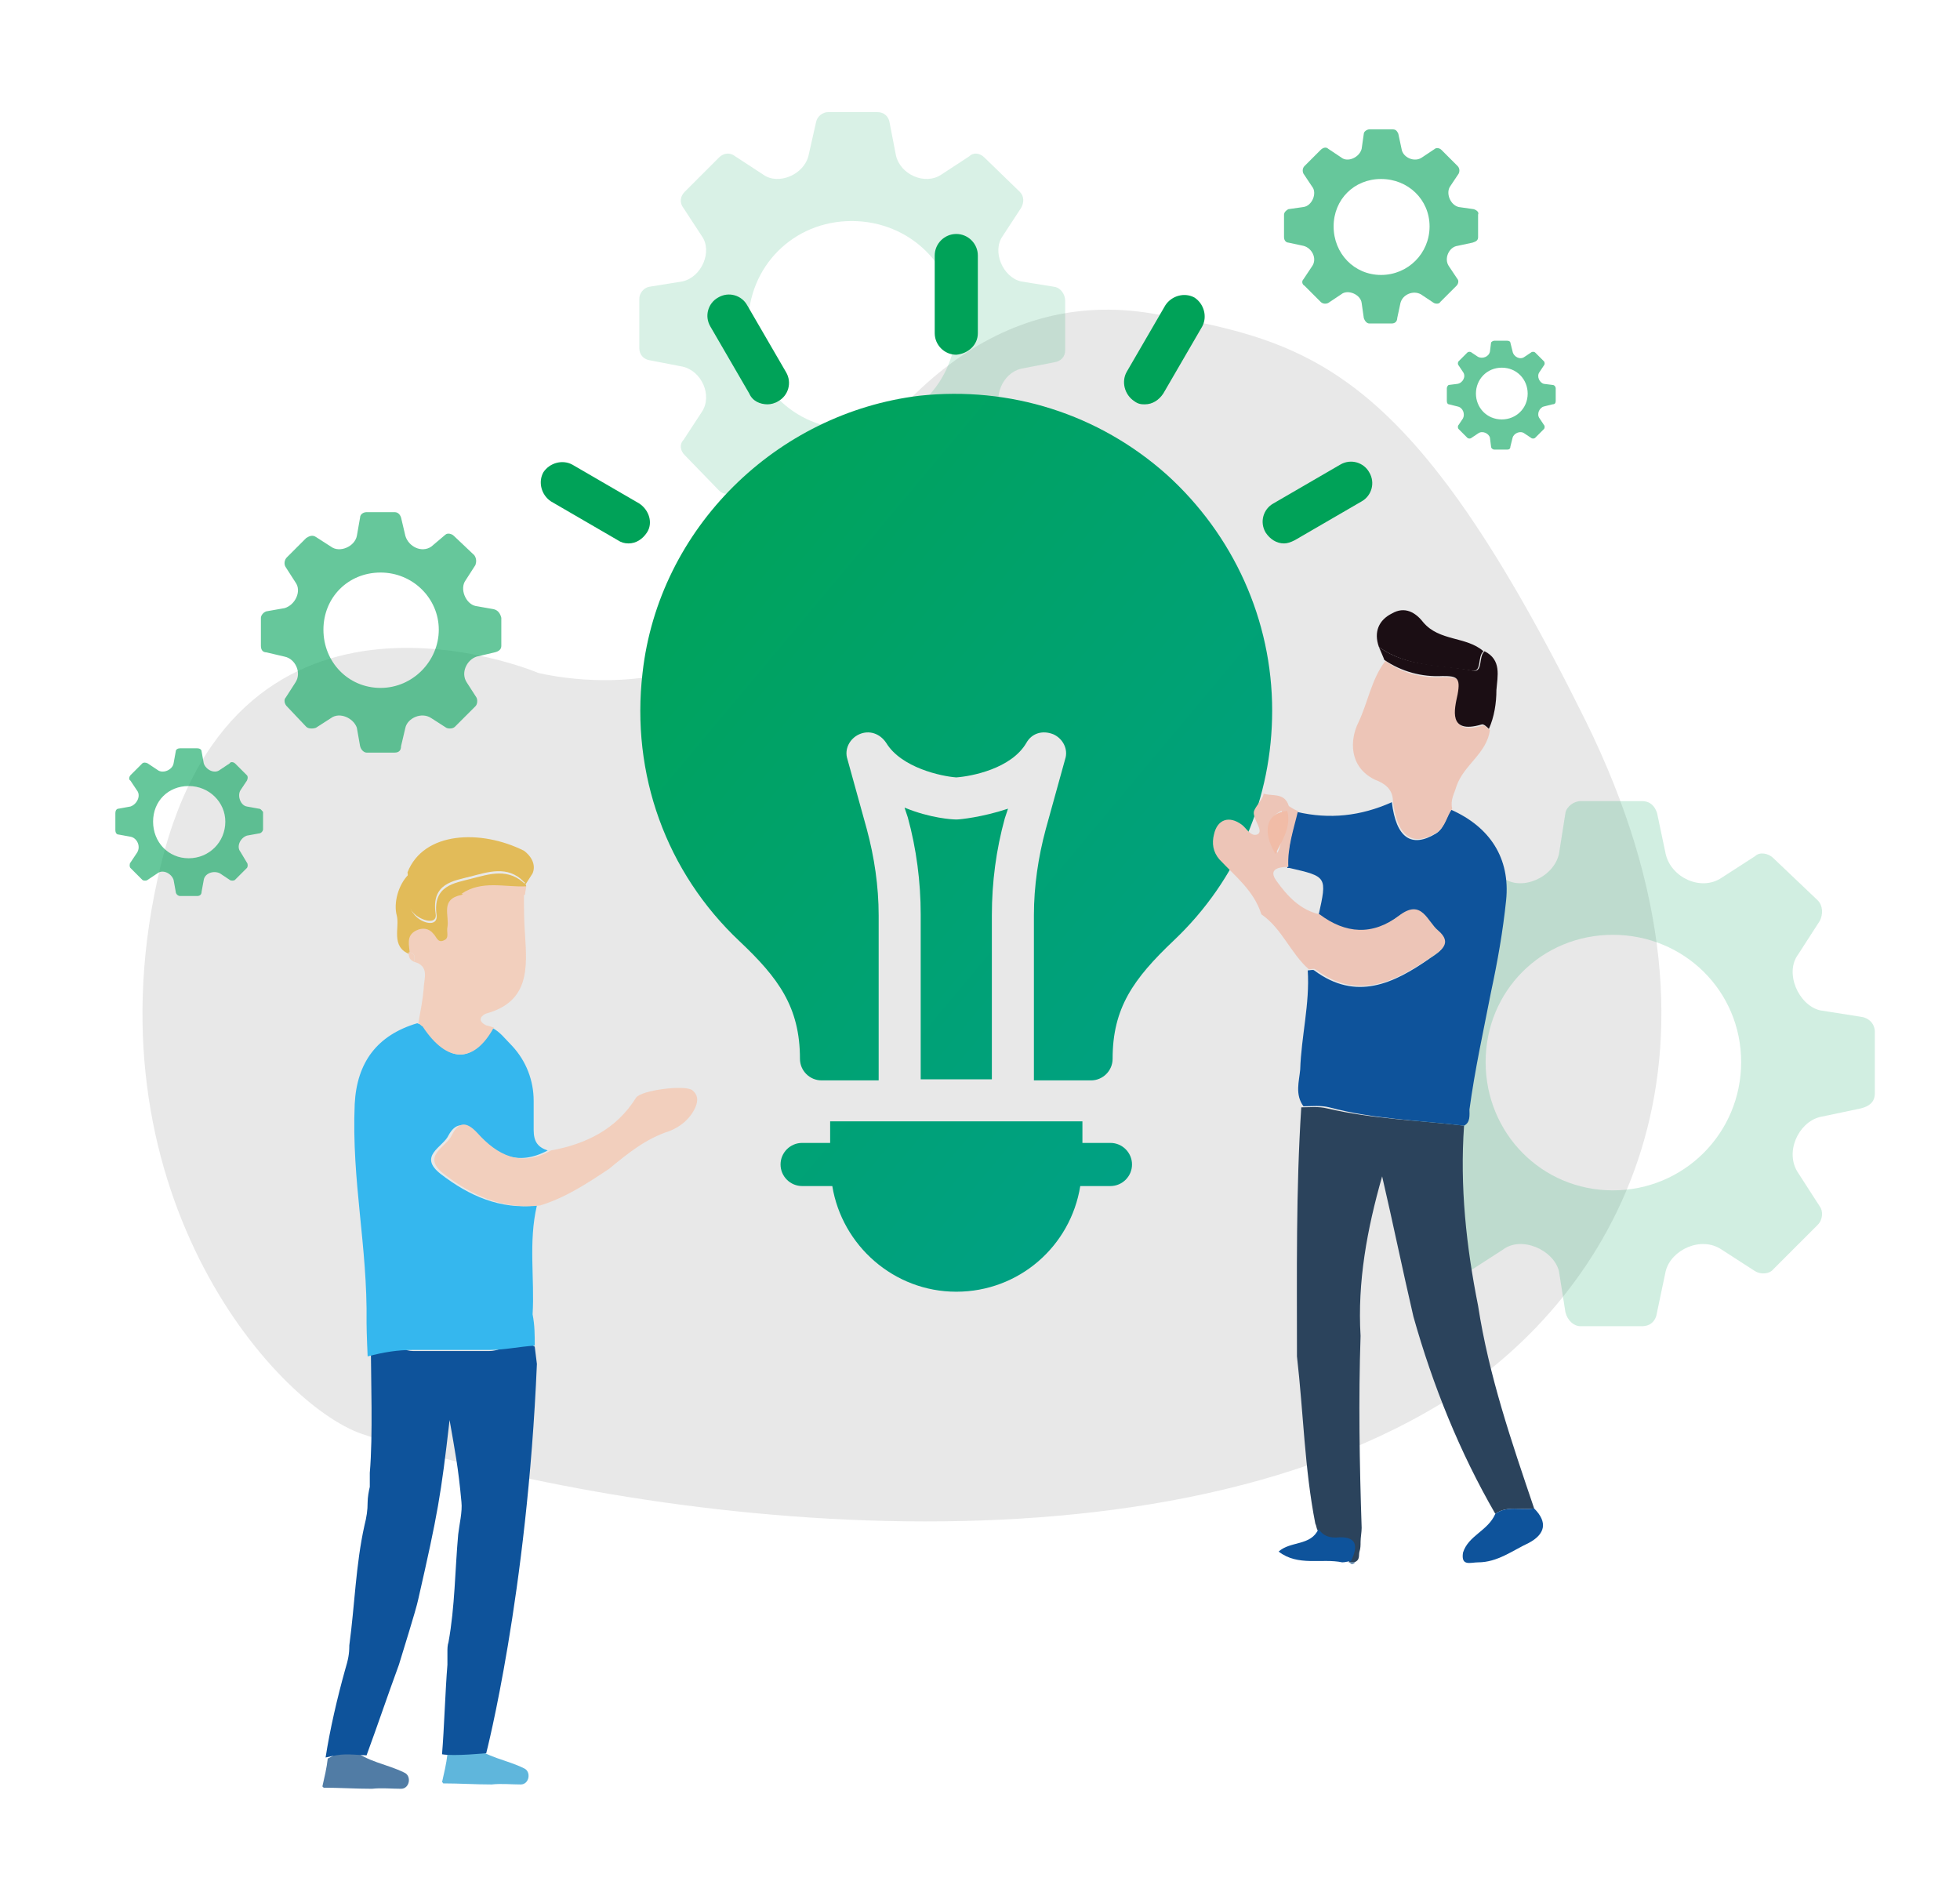 <?xml version="1.0" encoding="utf-8"?>
<!-- Generator: Adobe Illustrator 25.2.1, SVG Export Plug-In . SVG Version: 6.00 Build 0)  -->
<svg version="1.1" xmlns="http://www.w3.org/2000/svg" xmlns:xlink="http://www.w3.org/1999/xlink" x="0px" y="0px"
	 viewBox="0 0 181.8 175.5" style="enable-background:new 0 0 181.8 175.5;" xml:space="preserve">
<style type="text/css">
	.st0{fill:url(#SVGID_1_);}
	.st1{fill:url(#SVGID_2_);}
	.st2{fill:url(#SVGID_3_);}
	.st3{fill:url(#SVGID_4_);}
	.st4{fill:url(#SVGID_5_);}
	.st5{fill:url(#SVGID_6_);}
	.st6{fill:url(#SVGID_7_);}
	.st7{fill:url(#SVGID_8_);}
	.st8{fill:url(#SVGID_9_);}
	.st9{fill:url(#SVGID_10_);}
	.st10{fill:url(#SVGID_11_);}
	.st11{fill:url(#SVGID_12_);}
	.st12{fill:url(#SVGID_13_);}
	.st13{fill:url(#SVGID_14_);}
	.st14{fill:url(#SVGID_15_);}
	.st15{fill:url(#SVGID_16_);}
	.st16{fill:url(#SVGID_17_);}
	.st17{fill:url(#SVGID_18_);}
	.st18{fill:url(#SVGID_19_);}
	.st19{fill:url(#SVGID_20_);}
	.st20{fill:url(#SVGID_21_);}
	.st21{fill:url(#SVGID_22_);}
	.st22{fill:url(#SVGID_23_);}
	.st23{fill:url(#SVGID_24_);}
	.st24{fill:url(#SVGID_25_);}
	.st25{fill:url(#SVGID_26_);}
	.st26{fill:url(#SVGID_27_);}
	.st27{fill:url(#SVGID_28_);}
	.st28{fill:url(#SVGID_29_);}
	.st29{fill:url(#SVGID_30_);}
	.st30{fill:url(#SVGID_31_);}
	.st31{fill:url(#SVGID_32_);}
	.st32{fill:#85D8B5;}
	.st33{fill:url(#SVGID_33_);}
	.st34{fill:#E8E8E8;}
	.st35{opacity:0.6;}
	.st36{fill-rule:evenodd;clip-rule:evenodd;fill:#00A258;}
	.st37{opacity:0.18;}
	.st38{opacity:0.15;}
	.st39{fill:#A3A29A;}
	.st40{fill:none;stroke:#00A359;stroke-width:4;stroke-miterlimit:10;}
	.st41{fill:none;stroke:#00A359;stroke-width:2.5;stroke-linecap:round;stroke-linejoin:round;stroke-miterlimit:10;}
	.st42{fill:#002C3F;}
	.st43{fill:none;stroke:#00A359;stroke-width:2;stroke-linecap:round;stroke-linejoin:round;stroke-miterlimit:10;}
	.st44{fill:#00A359;}
	.st45{fill-rule:evenodd;clip-rule:evenodd;fill:#002C3F;}
	.st46{fill-rule:evenodd;clip-rule:evenodd;fill:#00A359;}
	.st47{fill:none;}
	.st48{fill:#00A359;stroke:#FFFFFF;stroke-miterlimit:10;}
	.st49{fill:none;stroke:#002C3F;stroke-width:1.8;stroke-miterlimit:10;}
	.st50{fill:#FFFFFF;}
	.st51{fill:none;stroke:#00A359;stroke-width:3;stroke-linecap:round;stroke-linejoin:round;stroke-miterlimit:10;}
	.st52{fill:#00A359;stroke:#FFFFFF;stroke-width:0.5;stroke-miterlimit:10;}
	.st53{fill:url(#SVGID_34_);}
	.st54{fill:#F4F4F4;}
	.st55{fill:#FBFCFE;}
	.st56{fill:none;stroke:#FBFCFE;stroke-width:2;stroke-linecap:round;stroke-linejoin:round;stroke-miterlimit:10;}
	.st57{fill:#CCCCCC;}
	.st58{fill:url(#SVGID_35_);}
	.st59{opacity:0.3;fill:#6A7570;}
	.st60{fill:#D5EDE3;}
	.st61{fill:#00A258;}
	.st62{fill:none;stroke:#002C3F;stroke-width:0.75;stroke-linecap:round;stroke-linejoin:round;stroke-miterlimit:10;}
	.st63{fill:#082C3E;}
	.st64{fill:url(#SVGID_36_);}
	.st65{fill:#F6C5B9;}
	.st66{fill:#D3FBF6;}
	.st67{fill:#35B7EE;}
	.st68{fill:#E2BB59;}
	.st69{fill-rule:evenodd;clip-rule:evenodd;fill:url(#SVGID_37_);}
	.st70{opacity:0.7;fill-rule:evenodd;clip-rule:evenodd;fill:#D5EDE3;}
	.st71{fill-rule:evenodd;clip-rule:evenodd;fill:url(#SVGID_38_);}
	.st72{fill:#F5F7FD;}
	.st73{fill:#E6ECF7;}
	.st74{clip-path:url(#SVGID_40_);fill:#E6ECF7;}
	.st75{fill:#C9DBEC;}
	.st76{fill:#BECEEB;}
	.st77{fill:#F2F6FD;}
	.st78{clip-path:url(#SVGID_42_);fill:#DDE7F8;}
	.st79{opacity:0.38;fill:url(#SVGID_43_);}
	.st80{fill:#C5887B;}
	.st81{fill:#663300;}
	.st82{fill:url(#SVGID_44_);}
	.st83{fill:url(#SVGID_45_);}
	.st84{fill:url(#SVGID_46_);}
	.st85{fill:url(#SVGID_47_);}
	.st86{fill:url(#SVGID_48_);}
	.st87{fill:#9BF7D6;}
	.st88{fill:#828282;}
	.st89{fill:#E6ECF8;}
	.st90{fill:#E6ECF9;}
	.st91{fill-rule:evenodd;clip-rule:evenodd;fill:#828282;}
	.st92{fill-rule:evenodd;clip-rule:evenodd;fill:#E6ECF8;}
	.st93{fill:#46586B;}
	.st94{fill:url(#SVGID_49_);}
	.st95{clip-path:url(#SVGID_51_);fill:#E6ECF7;}
	.st96{fill:#956EE1;}
	.st97{fill:url(#SVGID_52_);}
	.st98{opacity:0.3;}
	.st99{fill:url(#SVGID_53_);}
	.st100{fill:none;stroke:#00A359;stroke-linecap:round;stroke-linejoin:round;stroke-miterlimit:10;}
	.st101{fill:#C0ABF4;}
	.st102{fill:#6A7570;}
	.st103{fill:#F0D3C7;}
	.st104{fill:#7C4939;}
	.st105{fill:#1B0E14;}
	.st106{fill:#B5AACC;}
	.st107{fill:#968AB3;}
	.st108{fill:#AF9F98;}
	.st109{fill:#BF7F64;}
	.st110{fill:#212D67;}
	.st111{fill:#F0937B;}
	.st112{fill:#54505D;}
	.st113{fill:#FDFFFF;}
	.st114{fill:#B39D98;}
	.st115{fill:#3A2E40;}
	.st116{fill-rule:evenodd;clip-rule:evenodd;fill:#FFFFFF;}
	.st117{fill-rule:evenodd;clip-rule:evenodd;fill:#006032;}
	.st118{fill:url(#SVGID_54_);}
	.st119{fill:url(#SVGID_55_);}
	.st120{fill:url(#SVGID_56_);}
	.st121{fill:#57CE90;}
	.st122{clip-path:url(#SVGID_58_);fill:#E6ECF7;}
	.st123{fill:url(#SVGID_59_);}
	.st124{fill:#46A578;}
	.st125{fill:#707C79;}
	.st126{fill:#AEBDB9;}
	.st127{fill:#07492A;}
	.st128{fill:url(#SVGID_60_);}
	.st129{fill:#0FDB7A;}
	.st130{fill:url(#SVGID_61_);}
	.st131{fill:url(#SVGID_62_);}
	.st132{fill:url(#SVGID_63_);}
	.st133{fill:url(#SVGID_64_);}
	.st134{fill:url(#SVGID_65_);}
	.st135{fill:#2B435C;}
	.st136{fill:#0E539B;}
	.st137{fill:#EDC5B7;}
	.st138{fill:#517CA5;}
	.st139{fill:#F1BCA7;}
	.st140{fill:#5FB6DC;}
	.st141{fill:#F2CFBD;}
	.st142{fill:#0EDCBF;}
	.st143{fill:#0B7060;}
	.st144{fill:#5F7D83;}
	.st145{fill:#D2F9F5;}
	.st146{fill:#0D9A84;}
	.st147{fill:#074339;}
	.st148{fill:#0DC0A6;}
	.st149{fill:#89F0E5;}
	.st150{fill:#E3E5E4;}
	.st151{fill:#385F66;}
	.st152{fill:#ECAAA9;}
	.st153{fill:#1C6065;}
	.st154{fill:#059B85;}
	.st155{fill:#4DEBDB;}
	.st156{fill:#FDFEFE;}
	.st157{fill:url(#SVGID_66_);}
	.st158{fill:url(#SVGID_67_);}
	.st159{fill:#8B8C8C;}
	.st160{fill:#00755D;}
	.st161{fill:#004537;}
	.st162{fill:url(#SVGID_68_);}
	.st163{fill:#003F36;}
	.st164{fill:#EEF9F6;}
	.st165{opacity:0.38;fill:url(#SVGID_69_);}
	.st166{fill:#008B77;}
	.st167{fill:#077A66;}
	.st168{fill-rule:evenodd;clip-rule:evenodd;fill:#05C2A8;}
	.st169{fill:url(#SVGID_70_);}
	.st170{fill:#FDFDFD;}
	.st171{fill:#DFE6F6;}
	.st172{fill:url(#SVGID_71_);}
	.st173{fill:#002C3F;stroke:#002C3F;stroke-width:0.75;stroke-miterlimit:10;}
	.st174{fill:#00A359;stroke:#00A359;stroke-miterlimit:10;}
	.st175{fill:#002C3F;stroke:#002C3F;stroke-width:0.5;stroke-miterlimit:10;}
	.st176{fill:#EAF2FA;}
	.st177{fill:#12176D;}
	.st178{fill:#4AA1FA;}
	.st179{fill:#F9B7CC;}
	.st180{fill:#B4E0FC;}
	.st181{fill:#113F86;}
	.st182{fill:#093075;}
	.st183{fill:#FB93A7;}
	.st184{fill:#FAB8CC;}
	.st185{fill:#FCDDE6;}
	.st186{fill:#FCEEF5;}
	.st187{fill:#EEF0F4;}
	.st188{fill:#171719;}
	.st189{fill:#F6C52A;}
	.st190{fill:#ECF1F7;}
	.st191{fill:#F8B91B;}
	.st192{fill:#EFE0D3;}
	.st193{fill:#3D325B;}
	.st194{fill:#FCF1E8;}
	.st195{fill:#513027;}
	.st196{opacity:0.4;}
	.st197{opacity:0.4;fill:none;stroke:#00A359;stroke-width:0.25;stroke-miterlimit:10;}
	.st198{fill:none;stroke:#00A359;stroke-width:0.25;stroke-miterlimit:10;}
	.st199{opacity:0.69;}
	.st200{fill:url(#SVGID_72_);}
	.st201{fill:url(#SVGID_73_);}
	.st202{fill:url(#SVGID_74_);}
	.st203{fill:url(#SVGID_75_);}
	.st204{fill:url(#SVGID_76_);}
	.st205{fill:url(#SVGID_77_);}
	.st206{fill:url(#SVGID_78_);}
	.st207{fill:url(#SVGID_79_);}
	.st208{fill:url(#SVGID_80_);}
	.st209{fill:#10166D;}
	.st210{fill:#603209;}
	.st211{fill:#5AB3FA;}
	.st212{fill:#95A3D4;}
	.st213{fill:#0DD375;}
	.st214{fill:#13176D;}
	.st215{fill:#253392;}
	.st216{fill:#EBF2FA;}
	.st217{fill:#026033;}
	.st218{fill:#AD8679;}
	.st219{fill:#FAC5DC;}
	.st220{fill:#B3B7BC;}
	.st221{fill:#FFFFFF;stroke:#BAC0BF;stroke-width:0.5;stroke-miterlimit:10;}
	.st222{opacity:0.5;}
	.st223{fill:#7F8182;}
	.st224{fill:#012D26;}
	.st225{fill:#024C3A;}
	.st226{fill:#02543F;}
	.st227{fill:#045E44;}
	.st228{fill:#05C2A8;}
	.st229{fill:#F9F8F7;}
	.st230{fill:#55A5CA;}
	.st231{fill:#0F2B4C;}
	.st232{fill:#191B22;}
	.st233{fill:#131316;}
	.st234{fill:#EEA98B;}
	.st235{fill:#0A1F3D;}
	.st236{fill:#F4D37D;}
	.st237{fill:#E0977B;}
	.st238{fill:#3F1B0B;}
	.st239{fill:#953928;}
	.st240{fill:#2B3359;}
	.st241{fill:#E9D6D0;}
	.st242{fill:#1D2128;}
	.st243{fill:#0BACBB;}
	.st244{fill:#084A98;}
	.st245{fill:#603524;}
	.st246{fill:#038C4B;}
	.st247{fill:url(#SVGID_81_);}
	.st248{fill:url(#SVGID_82_);}
	.st249{fill:#03723D;}
	.st250{fill:none;stroke:#85D8B5;stroke-width:0.5;stroke-miterlimit:10;}
	.st251{fill:url(#SVGID_83_);}
	.st252{fill:#098446;}
	.st253{fill:none;stroke:#85D8B5;stroke-width:2;stroke-miterlimit:10;}
	.st254{fill:#1BAA63;}
	.st255{fill:url(#SVGID_84_);}
	.st256{fill:url(#SVGID_85_);}
	.st257{fill:url(#SVGID_86_);}
	.st258{fill:url(#SVGID_87_);}
	.st259{fill:url(#SVGID_88_);}
	.st260{fill:url(#SVGID_89_);}
	.st261{fill:url(#SVGID_90_);}
	.st262{fill:url(#SVGID_91_);}
	.st263{fill:url(#SVGID_92_);}
	.st264{fill:url(#SVGID_93_);}
	.st265{fill:url(#SVGID_94_);}
	.st266{fill:url(#SVGID_95_);}
	.st267{fill:url(#SVGID_96_);}
	.st268{fill:url(#SVGID_97_);}
	.st269{fill:url(#SVGID_98_);}
	.st270{fill:url(#SVGID_99_);}
	.st271{fill:none;stroke:#00A359;stroke-width:0.75;stroke-miterlimit:10;}
	.st272{fill:url(#SVGID_100_);}
	.st273{fill:url(#SVGID_101_);}
	.st274{fill:url(#SVGID_102_);}
	.st275{fill:url(#SVGID_103_);}
	.st276{fill:url(#SVGID_104_);}
	.st277{fill:#00A359;stroke:#FFFFFF;stroke-width:1.5;stroke-miterlimit:10;}
	.st278{fill:url(#SVGID_105_);}
	.st279{fill:#20B4CF;}
	.st280{fill:#1BA0BC;}
	.st281{fill:#DB1628;}
	.st282{fill:#C91424;}
	.st283{fill:#3DCCE8;}
	.st284{fill:#36B7D4;}
	.st285{fill:#D69567;}
	.st286{fill:#F9CBA4;}
	.st287{fill:#CF8954;}
	.st288{fill:#EAAC78;}
	.st289{fill:#DFF1F6;}
	.st290{fill:#1386A0;}
	.st291{fill:#2099B9;}
	.st292{fill:#D7403F;}
	.st293{fill:#C12B2B;}
	.st294{fill:#844C27;}
	.st295{fill:#D7996B;}
	.st296{fill:#D7D3CF;}
	.st297{fill:#FDC103;}
	.st298{fill:#FAF9F6;}
	.st299{fill:#A6683D;}
	.st300{fill:#EBAD77;}
	.st301{fill:#FAF8ED;}
	.st302{fill:#EBEBEB;}
	.st303{fill:#E0E0E0;}
	.st304{fill:#2B3288;}
	.st305{fill:#9C9C9E;}
	.st306{fill:#FCD16B;}
	.st307{fill:#CEBDA2;}
	.st308{fill:#454B95;}
	.st309{fill:#D67B88;}
	.st310{fill:#F9C63A;}
	.st311{fill:#33398B;}
	.st312{fill:#EC939D;}
	.st313{fill:#0F1549;}
	.st314{fill:#D21F42;}
	.st315{fill:#A9258E;}
	.st316{fill:#50CAB0;}
	.st317{fill:#FDFDB5;}
	.st318{fill:#FCE2E0;}
	.st319{fill:#FA4863;}
	.st320{fill:#FCC21A;}
	.st321{fill:#077B94;}
	.st322{fill:#06CEC4;}
	.st323{fill:#F1E2E7;}
	.st324{fill:#046A81;}
	.st325{fill:#111229;}
	.st326{fill:#F9C5B7;}
	.st327{fill:#22224B;}
	.st328{fill:#07B9B0;}
	.st329{fill:#E23E56;}
	.st330{fill:#B1BDC5;}
	.st331{fill:#E59D29;}
	.st332{fill:#724527;}
	.st333{fill:#3B2D65;}
	.st334{fill:#2F4079;}
	.st335{fill:#2F4076;}
	.st336{fill:#3A2D66;}
	.st337{fill:#557BCE;}
	.st338{fill:#48224A;}
	.st339{fill:#F5DBD3;}
	.st340{fill:#7A5152;}
	.st341{fill:#F59B7E;}
	.st342{fill:#F7987A;}
	.st343{fill:#F9EBE0;}
	.st344{fill:#708CCB;}
	.st345{fill:#946262;}
	.st346{fill:#607BB8;}
	.st347{fill:#E0F1FB;}
	.st348{fill:#895A49;}
	.st349{fill:none;stroke:#32003D;stroke-width:0.75;stroke-linecap:round;stroke-linejoin:round;stroke-miterlimit:10;}
	.st350{fill:#FCC99B;}
	.st351{fill:#C4CEDD;}
	.st352{fill:#9BA8BA;}
	.st353{fill:#FF5C97;}
	.st354{fill:#FFDF29;}
	.st355{fill:#F9DBAA;}
	.st356{fill:#1A1E1C;}
	.st357{fill:#FFB65B;}
	.st358{clip-path:url(#SVGID_107_);fill:#514FB8;}
	.st359{fill:#F4C084;}
	.st360{fill:#663E1B;}
	.st361{fill:#442610;}
	.st362{fill:#110A04;}
	.st363{fill:#464C5B;}
	.st364{fill:#4D469F;}
	.st365{clip-path:url(#SVGID_109_);fill:#9B7FB5;}
	.st366{fill:#723A01;}
	.st367{fill:#D8D8D8;}
	.st368{fill:#E8AE7E;}
	.st369{fill:#6560B1;}
	.st370{clip-path:url(#SVGID_111_);fill:#9BA8BA;}
	.st371{clip-path:url(#SVGID_113_);fill:#FABB2D;}
	.st372{clip-path:url(#SVGID_115_);}
	.st373{clip-path:url(#SVGID_117_);fill:#DD9900;}
	.st374{fill:#8BD6F5;}
	.st375{fill:#D6EF31;}
	.st376{clip-path:url(#SVGID_119_);fill:#FFFFFF;}
	.st377{fill:#FEFDFD;}
	.st378{fill:#F6B29C;}
	.st379{fill:#DE8D77;}
	.st380{fill:#D3AB9F;}
	.st381{clip-path:url(#SVGID_121_);fill:#2099B9;}
	.st382{opacity:0.38;fill:url(#SVGID_122_);}
	.st383{fill:none;stroke:url(#SVGID_123_);stroke-width:0.5;stroke-miterlimit:10;}
	.st384{fill:url(#SVGID_124_);}
	.st385{fill:none;stroke:url(#SVGID_125_);stroke-width:0.5;stroke-miterlimit:10;}
	.st386{fill:url(#SVGID_126_);}
	.st387{fill:none;stroke:url(#SVGID_127_);stroke-width:0.5;stroke-miterlimit:10;}
	.st388{fill:url(#SVGID_128_);}
	.st389{fill:none;stroke:url(#SVGID_129_);stroke-width:0.5;stroke-miterlimit:10;}
	.st390{fill:url(#SVGID_130_);}
	.st391{opacity:0.81;fill:url(#SVGID_131_);}
	.st392{opacity:0.81;fill:url(#SVGID_132_);}
	.st393{fill:url(#SVGID_133_);}
	.st394{fill:url(#SVGID_134_);}
	.st395{fill:url(#SVGID_135_);}
	.st396{fill:url(#SVGID_136_);}
	.st397{fill:url(#SVGID_137_);}
	.st398{opacity:0.5;fill:#9BF7D6;}
	.st399{fill:url(#SVGID_138_);}
	.st400{fill:#3D2D29;}
	.st401{fill:#FBDF50;}
	.st402{fill:#EAB98E;}
	.st403{fill:#95794A;}
	.st404{fill:#F6D5B6;}
	.st405{fill:#C0B237;}
	.st406{fill:#E7C639;}
	.st407{fill:#CCA735;}
	.st408{fill:#8E8217;}
	.st409{fill:#C6A524;}
	.st410{fill:#F5D83E;}
	.st411{fill:#DAAB7F;}
	.st412{fill:#927848;}
	.st413{fill:#D5AD8A;}
</style>
<g id="Calque_2">
</g>
<g id="Calque_1">
	<path class="st34" d="M134.9,129.4c14-9.1,28.1-30.4,12.1-62.7s-25-35-40-37.6s-26,8.5-32.7,23.2S49.9,62.4,49.9,62.4
		s-27.8-11.8-35,17.9s10.5,49.9,18.7,52.7C56.9,140.8,106.2,147.9,134.9,129.4z"/>
	<g class="st35">
		<path class="st36" d="M45.8,56.5l-1.7-0.3c-0.9-0.2-1.5-1.6-0.9-2.4l0.9-1.4c0.1-0.3,0.1-0.6-0.1-0.9l-1.9-1.8
			c-0.2-0.2-0.6-0.3-0.8-0.1L40,50.7c-0.9,0.6-2.1,0-2.4-1L37.2,48c-0.1-0.3-0.3-0.5-0.6-0.5H34c-0.3,0-0.6,0.2-0.6,0.5l-0.3,1.7
			c-0.2,1-1.6,1.6-2.4,1l-1.4-0.9c-0.3-0.2-0.6-0.1-0.9,0.1l-1.8,1.8c-0.2,0.2-0.3,0.6-0.1,0.9l0.9,1.4c0.6,0.8,0,2.1-1,2.4
			l-1.7,0.3c-0.3,0.1-0.5,0.4-0.5,0.6v2.6c0,0.4,0.2,0.6,0.5,0.6l1.7,0.4c1,0.2,1.6,1.5,1,2.4l-0.9,1.4c-0.2,0.2-0.1,0.6,0.1,0.8
			l1.8,1.9c0.2,0.2,0.6,0.2,0.9,0.1l1.4-0.9c0.8-0.6,2.1,0,2.4,0.9l0.3,1.7c0.1,0.4,0.4,0.6,0.6,0.6h2.6c0.4,0,0.6-0.2,0.6-0.6
			l0.4-1.7c0.2-0.9,1.5-1.5,2.4-0.9l1.4,0.9c0.2,0.1,0.6,0.1,0.8-0.1l1.9-1.9c0.2-0.2,0.2-0.6,0.1-0.8l-0.9-1.4
			c-0.6-0.9,0-2.1,0.9-2.4l1.7-0.4c0.4-0.1,0.6-0.3,0.6-0.6v-2.6C46.4,56.9,46.2,56.6,45.8,56.5z M35.3,53.1c3,0,5.4,2.4,5.4,5.3
			s-2.4,5.4-5.4,5.4c-3,0-5.3-2.4-5.3-5.4S32.3,53.1,35.3,53.1z"/>
	</g>
	<g class="st35">
		<path class="st36" d="M136.7,19.4l-1.4-0.2c-0.8-0.2-1.2-1.3-0.8-1.9l0.8-1.2c0.1-0.2,0.1-0.5-0.1-0.7l-1.5-1.5
			c-0.2-0.2-0.5-0.2-0.6-0.1l-1.2,0.8c-0.7,0.5-1.8,0-1.9-0.8l-0.3-1.4c-0.1-0.2-0.2-0.4-0.5-0.4H127c-0.2,0-0.5,0.2-0.5,0.4
			l-0.2,1.4c-0.2,0.8-1.3,1.3-1.9,0.8l-1.2-0.8c-0.2-0.2-0.5-0.1-0.7,0.1l-1.5,1.5c-0.2,0.2-0.2,0.5-0.1,0.7l0.8,1.2
			c0.5,0.6,0,1.8-0.8,1.9l-1.4,0.2c-0.2,0.1-0.4,0.3-0.4,0.5v2.1c0,0.3,0.2,0.5,0.4,0.5l1.4,0.3c0.8,0.2,1.3,1.2,0.8,1.9l-0.8,1.2
			c-0.2,0.2-0.1,0.5,0.1,0.6l1.5,1.5c0.2,0.2,0.5,0.2,0.7,0.1l1.2-0.8c0.6-0.5,1.8,0,1.9,0.8l0.2,1.4c0.1,0.3,0.3,0.5,0.5,0.5h2.1
			c0.3,0,0.5-0.2,0.5-0.5l0.3-1.4c0.2-0.8,1.2-1.2,1.9-0.8l1.2,0.8c0.2,0.1,0.5,0.1,0.6-0.1l1.5-1.5c0.2-0.2,0.2-0.5,0.1-0.6
			l-0.8-1.2c-0.5-0.7,0-1.8,0.8-1.9l1.4-0.3c0.3-0.1,0.5-0.2,0.5-0.5v-2.1C137.2,19.7,137,19.5,136.7,19.4z M128.1,16.6
			c2.5,0,4.5,1.9,4.5,4.4s-2,4.5-4.5,4.5c-2.5,0-4.4-2-4.4-4.5S125.6,16.6,128.1,16.6z"/>
	</g>
	<g class="st37">
		<path class="st36" d="M172.6,94.3l-3.8-0.6c-2-0.5-3.3-3.5-2-5.2l2-3.1c0.3-0.6,0.3-1.4-0.2-1.9l-4.1-3.9
			c-0.5-0.5-1.3-0.6-1.7-0.2l-3.1,2c-1.9,1.3-4.7,0-5.2-2.2l-0.8-3.8c-0.2-0.6-0.6-1.1-1.4-1.1h-5.7c-0.6,0-1.3,0.5-1.4,1.1
			l-0.6,3.8c-0.5,2.2-3.5,3.5-5.2,2.2l-3.1-2c-0.6-0.5-1.4-0.3-1.9,0.2l-3.9,3.9c-0.5,0.5-0.6,1.3-0.2,1.9l2,3.1
			c1.3,1.7,0,4.7-2.2,5.2l-3.8,0.6c-0.6,0.2-1.1,0.8-1.1,1.4v5.7c0,0.8,0.5,1.3,1.1,1.4l3.8,0.8c2.2,0.5,3.5,3.3,2.2,5.2l-2,3.1
			c-0.5,0.5-0.3,1.3,0.2,1.7l3.9,4.1c0.5,0.5,1.3,0.5,1.9,0.2l3.1-2c1.7-1.3,4.7,0,5.2,2l0.6,3.8c0.2,0.8,0.8,1.3,1.4,1.3h5.7
			c0.8,0,1.3-0.5,1.4-1.3l0.8-3.8c0.5-2,3.3-3.3,5.2-2l3.1,2c0.5,0.3,1.3,0.3,1.7-0.2l4.1-4.1c0.5-0.5,0.5-1.3,0.2-1.7l-2-3.1
			c-1.3-1.9,0-4.7,2-5.2l3.8-0.8c0.8-0.2,1.3-0.6,1.3-1.4v-5.7C173.9,95,173.4,94.4,172.6,94.3z M149.6,86.7
			c6.6,0,11.9,5.2,11.9,11.8s-5.3,11.9-11.9,11.9s-11.8-5.3-11.8-11.9S143,86.7,149.6,86.7z"/>
	</g>
	<g class="st38">
		<path class="st36" d="M97.8,26.6l-3.1-0.5C93,25.7,92,23.3,93,21.9l1.7-2.6c0.3-0.5,0.3-1.1-0.1-1.5l-3.3-3.2
			c-0.4-0.4-1-0.5-1.4-0.1l-2.6,1.7c-1.5,1-3.8,0-4.2-1.8l-0.6-3.1c-0.1-0.5-0.5-0.9-1.1-0.9h-4.6c-0.5,0-1,0.4-1.1,0.9L75,14.4
			c-0.4,1.8-2.8,2.8-4.2,1.8l-2.6-1.7c-0.5-0.4-1.1-0.3-1.5,0.1l-3.2,3.2c-0.4,0.4-0.5,1-0.1,1.5l1.7,2.6c1,1.4,0,3.8-1.8,4.2
			l-3.1,0.5c-0.5,0.1-0.9,0.6-0.9,1.1v4.6c0,0.6,0.4,1,0.9,1.1l3.1,0.6c1.8,0.4,2.8,2.7,1.8,4.2l-1.7,2.6c-0.4,0.4-0.3,1,0.1,1.4
			l3.2,3.3c0.4,0.4,1,0.4,1.5,0.1l2.6-1.7c1.4-1,3.8,0,4.2,1.7l0.5,3.1c0.1,0.6,0.6,1,1.1,1h4.6c0.6,0,1-0.4,1.1-1l0.6-3.1
			c0.4-1.7,2.7-2.7,4.2-1.7l2.6,1.7c0.4,0.3,1,0.3,1.4-0.1l3.3-3.3c0.4-0.4,0.4-1,0.1-1.4L93,38.4c-1-1.5,0-3.8,1.7-4.2l3.1-0.6
			c0.6-0.1,1-0.5,1-1.1v-4.6C98.8,27.3,98.4,26.7,97.8,26.6z M79,20.5c5.4,0,9.7,4.2,9.7,9.6s-4.3,9.7-9.7,9.7
			c-5.4,0-9.6-4.3-9.6-9.7S73.6,20.5,79,20.5z"/>
	</g>
	<g class="st35">
		<path class="st36" d="M24,75l-1.1-0.2c-0.6-0.1-0.9-1-0.6-1.5l0.6-0.9c0.1-0.2,0.1-0.4,0-0.5l-1.1-1.1c-0.1-0.1-0.4-0.2-0.5,0
			l-0.9,0.6c-0.5,0.4-1.3,0-1.5-0.6l-0.2-1.1c0-0.2-0.2-0.3-0.4-0.3h-1.6c-0.2,0-0.4,0.1-0.4,0.3l-0.2,1.1c-0.1,0.6-1,1-1.5,0.6
			l-0.9-0.6c-0.2-0.1-0.4-0.1-0.5,0l-1.1,1.1c-0.1,0.1-0.2,0.4,0,0.5l0.6,0.9c0.4,0.5,0,1.3-0.6,1.5L11,75c-0.2,0-0.3,0.2-0.3,0.4
			V77c0,0.2,0.1,0.4,0.3,0.4l1.1,0.2c0.6,0.1,1,0.9,0.6,1.5l-0.6,0.9c-0.1,0.1-0.1,0.4,0,0.5l1.1,1.1c0.1,0.1,0.4,0.1,0.5,0l0.9-0.6
			c0.5-0.4,1.3,0,1.5,0.6l0.2,1.1c0,0.2,0.2,0.4,0.4,0.4h1.6c0.2,0,0.4-0.1,0.4-0.4l0.2-1.1c0.1-0.6,0.9-0.9,1.5-0.6l0.9,0.6
			c0.1,0.1,0.4,0.1,0.5,0l1.1-1.1c0.1-0.1,0.1-0.4,0-0.5L22.3,79c-0.4-0.5,0-1.3,0.6-1.5l1.1-0.2c0.2,0,0.4-0.2,0.4-0.4v-1.6
			C24.3,75.2,24.2,75,24,75z M17.5,72.9c1.9,0,3.4,1.5,3.4,3.3c0,1.9-1.5,3.4-3.4,3.4s-3.3-1.5-3.3-3.4
			C14.2,74.3,15.6,72.9,17.5,72.9z"/>
	</g>
	<g class="st35">
		<path class="st36" d="M144,35.7l-0.8-0.1c-0.4-0.1-0.7-0.7-0.4-1.1l0.4-0.6c0.1-0.1,0.1-0.3,0-0.4l-0.8-0.8
			c-0.1-0.1-0.3-0.1-0.4,0l-0.6,0.4c-0.4,0.3-1,0-1.1-0.5l-0.2-0.8c0-0.1-0.1-0.2-0.3-0.2h-1.2c-0.1,0-0.3,0.1-0.3,0.2l-0.1,0.8
			c-0.1,0.5-0.7,0.7-1.1,0.5l-0.6-0.4c-0.1-0.1-0.3-0.1-0.4,0l-0.8,0.8c-0.1,0.1-0.1,0.3,0,0.4l0.4,0.6c0.3,0.4,0,1-0.5,1.1
			l-0.8,0.1c-0.1,0-0.2,0.2-0.2,0.3v1.2c0,0.2,0.1,0.3,0.2,0.3l0.8,0.2c0.5,0.1,0.7,0.7,0.5,1.1l-0.4,0.6c-0.1,0.1-0.1,0.3,0,0.4
			l0.8,0.8c0.1,0.1,0.3,0.1,0.4,0l0.6-0.4c0.4-0.3,1,0,1.1,0.4l0.1,0.8c0,0.2,0.2,0.3,0.3,0.3h1.2c0.2,0,0.3-0.1,0.3-0.3l0.2-0.8
			c0.1-0.4,0.7-0.7,1.1-0.4l0.6,0.4c0.1,0.1,0.3,0.1,0.4,0l0.8-0.8c0.1-0.1,0.1-0.3,0-0.4l-0.4-0.6c-0.3-0.4,0-1,0.4-1.1l0.8-0.2
			c0.2,0,0.3-0.1,0.3-0.3V36C144.3,35.9,144.2,35.7,144,35.7z M139.3,34.1c1.4,0,2.4,1.1,2.4,2.4c0,1.4-1.1,2.4-2.4,2.4
			c-1.4,0-2.4-1.1-2.4-2.4C136.9,35.2,137.9,34.1,139.3,34.1z"/>
	</g>
	<g>
		<path class="st61" d="M71.2,37.5c0.3,0,0.7-0.1,1-0.3c0.9-0.5,1.3-1.7,0.7-2.7l-3.6-6.2c-0.5-0.9-1.7-1.3-2.7-0.7
			c-0.9,0.5-1.3,1.7-0.7,2.7l3.6,6.2C69.8,37.2,70.5,37.5,71.2,37.5z"/>
		<linearGradient id="SVGID_1_" gradientUnits="userSpaceOnUse" x1="129.354" y1="120.956" x2="53.173" y2="57.166">
			<stop  offset="0" style="stop-color:#00A093"/>
			<stop  offset="1" style="stop-color:#00A359"/>
		</linearGradient>
		<path class="st0" d="M92,100.2V84.9c0-3.1,0.4-6.1,1.2-9l0.3-0.9C91.1,75.8,89,76,88.8,76c-0.1,0-0.1,0-0.2,0
			c-0.2,0-2.3-0.1-4.7-1.1l0.3,0.9c0.8,2.9,1.2,6,1.2,9v15.3H92z"/>
		<path class="st61" d="M59.3,46.7l-6.2-3.6c-0.9-0.5-2.1-0.2-2.7,0.7c-0.5,0.9-0.2,2.1,0.7,2.7l6.2,3.6c0.3,0.2,0.6,0.3,1,0.3
			c0.7,0,1.3-0.4,1.7-1C60.6,48.5,60.2,47.3,59.3,46.7z"/>
		<linearGradient id="SVGID_2_" gradientUnits="userSpaceOnUse" x1="118.77" y1="133.596" x2="42.589" y2="69.805">
			<stop  offset="0" style="stop-color:#00A093"/>
			<stop  offset="1" style="stop-color:#00A359"/>
		</linearGradient>
		<path class="st1" d="M105,108c0-1.1-0.9-2-2-2h-2.6v-2H77v2h-2.6c-1.1,0-2,0.9-2,2c0,1.1,0.9,2,2,2h2.8c0.9,5.5,5.7,9.8,11.5,9.8
			c5.8,0,10.6-4.2,11.5-9.8h2.8C104.1,110,105,109.1,105,108z"/>
		<path class="st61" d="M120.1,50.1l6.2-3.6c0.9-0.5,1.3-1.7,0.7-2.7c-0.5-0.9-1.7-1.3-2.7-0.7l-6.2,3.6c-0.9,0.5-1.3,1.7-0.7,2.7
			c0.4,0.6,1,1,1.7,1C119.4,50.4,119.7,50.3,120.1,50.1z"/>
		<path class="st61" d="M90.7,30.9v-7.2c0-1.1-0.9-2-2-2c-1.1,0-2,0.9-2,2v7.2c0,1.1,0.9,2,2,2C89.8,32.8,90.7,32,90.7,30.9z"/>
		<path class="st61" d="M106.2,37.5c0.7,0,1.3-0.4,1.7-1l3.6-6.2c0.5-0.9,0.2-2.1-0.7-2.7c-0.9-0.5-2.1-0.2-2.7,0.7l-3.6,6.2
			c-0.5,0.9-0.2,2.1,0.7,2.7C105.6,37.5,105.9,37.5,106.2,37.5z"/>
		<linearGradient id="SVGID_3_" gradientUnits="userSpaceOnUse" x1="137.943" y1="110.698" x2="61.762" y2="46.908">
			<stop  offset="0" style="stop-color:#00A093"/>
			<stop  offset="1" style="stop-color:#00A359"/>
		</linearGradient>
		<path class="st2" d="M68.6,87.3c3.6,3.4,5.6,6.1,5.6,10.9c0,1.1,0.9,2,2,2h5.3V84.9c0-2.7-0.4-5.4-1.1-8l-1.8-6.5
			c-0.3-0.9,0.2-1.9,1.1-2.3c0.9-0.4,1.9-0.1,2.5,0.8c1.4,2.3,5.1,3.1,6.5,3.2c1.4-0.1,5.1-0.8,6.5-3.2c0.5-0.9,1.5-1.2,2.5-0.8
			c0.9,0.4,1.4,1.4,1.1,2.3L97,76.9c-0.7,2.6-1.1,5.3-1.1,8v15.3h5.3c1.1,0,2-0.9,2-2c0-4.7,1.9-7.4,5.7-11
			c5.9-5.6,9.1-13.2,9.1-21.3c0-8.4-3.6-16.3-9.8-21.9c-6.3-5.6-14.5-8.2-22.9-7.3C72,38.3,61.1,49,59.6,62.4
			C58.5,71.8,61.8,80.9,68.6,87.3z"/>
	</g>
	<g>
		<path class="st135" d="M135.8,104.4c-0.4,5.6,0.2,11.2,1.3,16.7c1,6.5,3.1,12.6,5.2,18.8c-1.2,0.2-2.5-0.3-3.6,0.5
			c-3.3-5.7-5.8-11.9-7.6-18.3c-1-4.3-1.9-8.7-2.9-13c-1.4,4.9-2.3,9.8-2,14.8c-0.2,5.9-0.1,11.8,0.1,17.8c0,0.4-0.1,0.9-0.1,1.3
			c0,0.3,0,0.6-0.1,0.9c-0.1,0.3,0.1,0.8-0.5,1c-0.2,0-0.3,0-0.5,0l0,0c0.8-1.5,0.6-2.4-1.3-2.2c-0.7,0.1-1.3-0.2-1.6-0.8
			c-0.1-0.2-0.1-0.4-0.2-0.6c-1-5.1-1.1-10.3-1.7-15.5c0-7.7-0.1-15.4,0.4-23.1c0.8,0,1.6-0.1,2.4,0.1
			C127.4,103.8,131.6,103.9,135.8,104.4z"/>
		<path class="st136" d="M138.7,140.4c1.1-0.8,2.4-0.3,3.6-0.5c1.3,1.3,1,2.4-0.5,3.2c-1.5,0.7-2.9,1.8-4.7,1.8
			c-0.7,0-1.6,0.4-1.4-0.9C136.2,142.4,138,142,138.7,140.4z"/>
		<path class="st136" d="M135.8,104.4c-4.2-0.5-8.4-0.6-12.5-1.7c-0.8-0.2-1.6-0.1-2.4-0.1c-0.8-1.1-0.4-2.3-0.3-3.4
			c0.1-3.1,0.9-6.1,0.7-9.2c0.2,0,0.5-0.1,0.6,0c3.9,2.9,7.4,1.2,10.7-1.1c0.9-0.6,2.1-1.3,0.7-2.5c-1-0.9-1.4-3-3.6-1.4
			c-2.5,1.9-4.9,1.8-7.4-0.1c0.8-3.6,0.8-3.6-2.7-4.4c-0.1,0-0.1,0-0.2,0c0-1.8,0.5-3.5,0.9-5.2c3,0.7,5.9,0.4,8.8-0.9
			c0.4,3.3,1.8,4.3,4.1,2.9c0.8-0.5,0.9-1.5,1.4-2.2c3.6,1.6,5.5,4.5,5.1,8.4c-0.3,2.9-0.8,5.7-1.4,8.5c-0.7,3.6-1.5,7.2-2,10.9
			C136.3,103.4,136.4,104.1,135.8,104.4z"/>
		<path class="st137" d="M134.7,75c-0.5,0.7-0.6,1.6-1.4,2.2c-2.3,1.4-3.7,0.4-4.1-2.9c0-1.2-0.9-1.7-1.7-2
			c-2.4-1.2-2.3-3.7-1.5-5.3c0.9-1.9,1.2-4,2.5-5.7c1.6,1.2,3.5,1.6,5.4,1.5c1.3,0,1.8,0.1,1.4,1.7c-0.3,1.4-0.9,3.7,2.2,2.8
			c0.2-0.1,0.5,0.3,0.7,0.4c-0.3,2.2-2.4,3.2-3.1,5.2C134.9,73.6,134.5,74.2,134.7,75z"/>
		<path class="st137" d="M120.4,75.2c-0.4,1.7-1,3.4-0.9,5.2c-0.9,0-1.9,0.2-1.1,1.3c1,1.4,2.2,2.7,4,3.1c2.4,1.8,4.9,2,7.4,0.1
			c2.1-1.6,2.6,0.6,3.6,1.4c1.4,1.2,0.2,1.9-0.7,2.5c-3.4,2.3-6.8,4-10.7,1.1c-0.1-0.1-0.4,0-0.6,0c-1.7-1.5-2.5-3.8-4.4-5.1
			c-0.7-2.2-2.4-3.5-3.9-5.1c-0.6-0.7-0.7-1.5-0.5-2.3c0.3-1.4,1.4-1.8,2.6-0.9c0.4,0.3,0.8,1.1,1.4,0.9c0.7-0.3-0.4-1.4-0.3-2.1
			c0.1-0.5,0.9-1.2,0.9-1.7c0.8,0.3,2.1-0.2,2.4,1.4c-1.9,0.3-2.4,1.8-1.1,4.1c0.6-1.3,0.6-3.4,0.2-4.9
			C118.9,74.3,120.1,75.2,120.4,75.2z"/>
		<path class="st105" d="M127.9,60c-0.5-1.4,0-2.5,1.2-3.1c1.2-0.7,2.2-0.1,2.9,0.8c1.5,1.8,4,1.3,5.6,2.7c-0.6,0.5-0.1,2-1.1,1.8
			C133.7,61.7,130.5,61.9,127.9,60z"/>
		<path class="st105" d="M127.9,60c2.6,1.9,5.8,1.6,8.7,2.2c1,0.2,0.5-1.3,1.1-1.8c1.6,0.8,1.2,2.3,1.1,3.6c0,1.2-0.2,2.5-0.7,3.6
			c-0.2-0.2-0.5-0.5-0.7-0.4c-3.1,0.9-2.5-1.4-2.2-2.8c0.3-1.6-0.1-1.7-1.4-1.7c-1.9,0.1-3.8-0.4-5.4-1.5
			C128.3,60.9,128.1,60.5,127.9,60z"/>
		<path class="st136" d="M125.3,144.8c-0.3,0-0.5,0.1-0.8,0.1c-1.9-0.4-4.1,0.4-5.9-1c1.1-1,3-0.5,3.7-2.1c0.4,0.6,0.9,0.8,1.6,0.8
			C125.9,142.4,126,143.4,125.3,144.8z"/>
		<path class="st138" d="M125.7,144.9c-0.2,0.2-0.4,0.2-0.5,0C125.4,144.9,125.6,144.9,125.7,144.9z"/>
		<path class="st139" d="M119.4,75.2c0.4,1.5-0.5,2.8-1.1,4C117,77,117.5,75.4,119.4,75.2C119.4,75.2,119.4,75.2,119.4,75.2z"/>
	</g>
	<g>
		<path class="st138" d="M32.7,162.2c1.3,1.2,3.2,1.4,4.8,2.2c0.7,0.3,0.5,1.5-0.3,1.5c-0.9,0-1.8-0.1-2.7,0c-1.5,0-3-0.1-4.5-0.1
			c0-0.1-0.1-0.1-0.1-0.1c0.2-0.9,0.4-1.7,0.5-2.6C31.3,162.6,31.6,162.5,32.7,162.2z"/>
		<path class="st140" d="M43.8,161.8c1.3,1.2,3.2,1.4,4.8,2.2c0.7,0.3,0.5,1.5-0.3,1.5c-0.9,0-1.8-0.1-2.7,0c-1.5,0-3-0.1-4.5-0.1
			c0-0.1-0.1-0.1-0.1-0.1c0.2-0.9,0.4-1.7,0.5-2.6C42.5,162.2,42.8,162.1,43.8,161.8z"/>
		<path class="st136" d="M45.1,162.6c0,0,3.8-14.7,4.7-36.1c0-0.1-0.2-1.5-0.2-1.6c-1.5-1-2.8,0.4-4.2,0.4c-2.4,0-4.8,0-7.1,0
			c-1.4,0-2.7-1.6-3.9-0.8c0,3.5,0.2,8.6-0.1,12.1c0,0.4,0,0.9,0,1.3c-0.1,0.4-0.2,1-0.2,1.4c0,0.8-0.1,1.4-0.3,2.2
			c-0.8,3.6-0.9,7.4-1.4,11.1c0,0.8-0.1,1.3-0.4,2.3c-0.7,2.5-1.4,5.5-1.8,8.1c1.7-0.4,1.9-0.3,3.8-0.2c1.1-3,1.9-5.4,3-8.4
			c0.2-0.7,1.6-5.1,1.8-6.1c1.8-7.9,2.1-9.6,2.9-16.6c0.5,2.9,0.8,4.3,1.1,7.6c0.1,0.9-0.2,2.1-0.3,3c-0.3,3.3-0.3,6.7-0.9,10
			c-0.1,0.3-0.1,0.6-0.1,0.9c0,0.4,0,0.8,0,1.2c-0.2,2.4-0.3,5.9-0.5,8.3C42.1,162.9,45.1,162.6,45.1,162.6"/>
		<path class="st67" d="M49.6,124.8c-1.5,0.1-2.8,0.4-4.2,0.4c-2.4,0-4.8,0-7.1,0c-1.4,0-2.7,0.2-4.2,0.6c0,0-0.1-2.2-0.1-3.1
			c0.1-7.2-1.4-13.1-1.1-20.3c0.2-3.9,2.1-6.4,5.8-7.5c0.2,0.1,0.5,0.1,0.6,0.3c2.3,3.4,4.5,3.5,6.3,0.1c0.8,0.4,1.2,1,1.9,1.7
			c1.3,1.4,2,3.2,2,5.1c0,0.9,0,1.8,0,2.7c0,1.1,0.4,1.6,1.3,1.9c-2.8,1.5-4.9,0.4-6.8-1.6c-1-1.1-1.8-0.9-2.4,0.2
			c-0.5,1.1-2.9,1.9-0.7,3.6c2.6,2,5.5,3.3,8.9,2.9c-0.8,3.4-0.2,6.8-0.4,10.1C49.6,122.9,49.6,123.8,49.6,124.8z"/>
		<path class="st141" d="M45.8,95.3c-1.8,3.3-4.3,3.4-6.6-0.1C39,95.1,39,95,38.8,94.9c0.2-1.1,0.4-2.1,0.5-3.2
			c0-0.9,0.6-2.1-0.9-2.5c0.1-0.5,0.1-0.8-0.5-0.9l0,0c0.1-0.8-0.3-1.7,0.6-2.2c0.6-0.3,1.1-0.2,1.6,0.3c0.3,0.3,0.4,0.9,1,0.6
			c0.5-0.2,0.3-0.8,0.3-1.2c0.1-1.1-0.7-2.7,1.3-3c2,0,3.9,0,5.9,0.1c0,1.3,0,2.5,0.1,3.8c0.2,3.1,0.4,6.2-3.6,7.3
			c-0.3,0.1-1,0.6,0,1.1C45.2,95.1,45.8,95.3,45.8,95.3z"/>
		<path class="st68" d="M49.4,81l-0.7,1.1c-0.2,0.1,0.1-0.3-0.1-0.3c-1.5-1.6-3.4-0.9-5-0.5c-1.5,0.4-3.6,0.6-3.2,3.4
			c0.2,1-1,0.8-1.8,0.2c-1.4-1.1-0.6-2.6-0.8-4c1.5-3.8,6.8-4,10.8-2C49.4,79.5,49.7,80.3,49.4,81z"/>
		<path class="st68" d="M37.9,81.1c0.2,1.3-0.5,2.9,0.8,4c0.7,0.6,1.9,0.8,1.8-0.2c-0.4-2.8,1.7-3,3.2-3.4c1.6-0.4,3.5-1.1,5.1,0.6
			l0,0.2c-2,0.2-4.1-0.6-6,0.7c-2,0.4-1.1,1.9-1.3,3c-0.1,0.4,0.2,1-0.3,1.2c-0.6,0.3-0.7-0.3-1-0.6c-0.4-0.5-1-0.6-1.6-0.3
			c-1,0.5-0.6,1.4-0.6,2.2c-1.8-0.7-0.9-2.5-1.2-3.6C36.5,83.8,36.9,82.1,37.9,81.1z"/>
		<path class="st141" d="M37.9,88.3c0.6,0.1,0.6,0.4,0.5,0.9C38,89,37.9,88.8,37.9,88.3z"/>
		<path class="st141" d="M50.1,111.8c-3.4,0.4-6.3-0.9-8.9-2.9c-2.2-1.7,0.2-2.5,0.7-3.6c0.6-1.2,1.3-1.4,2.4-0.2
			c1.8,2,4,3.2,6.8,1.6c3.3-0.6,6.1-2,7.9-4.9c0.5-0.7,4.5-1.2,5.2-0.7c0.5,0.4,0.6,0.9,0.3,1.6c-0.5,1.1-1.4,1.8-2.4,2.2
			c-2.2,0.7-3.9,2.1-5.6,3.5C54.4,109.8,52.4,111.1,50.1,111.8z"/>
		<path class="st141" d="M48.8,82.2c0,0.3-0.1,0.5-0.1,0.8c-2,0-3.9,0-5.9-0.1C44.7,81.6,46.8,82.3,48.8,82.2z"/>
	</g>
	<g id="Calque_3">
	</g>
</g>
</svg>
